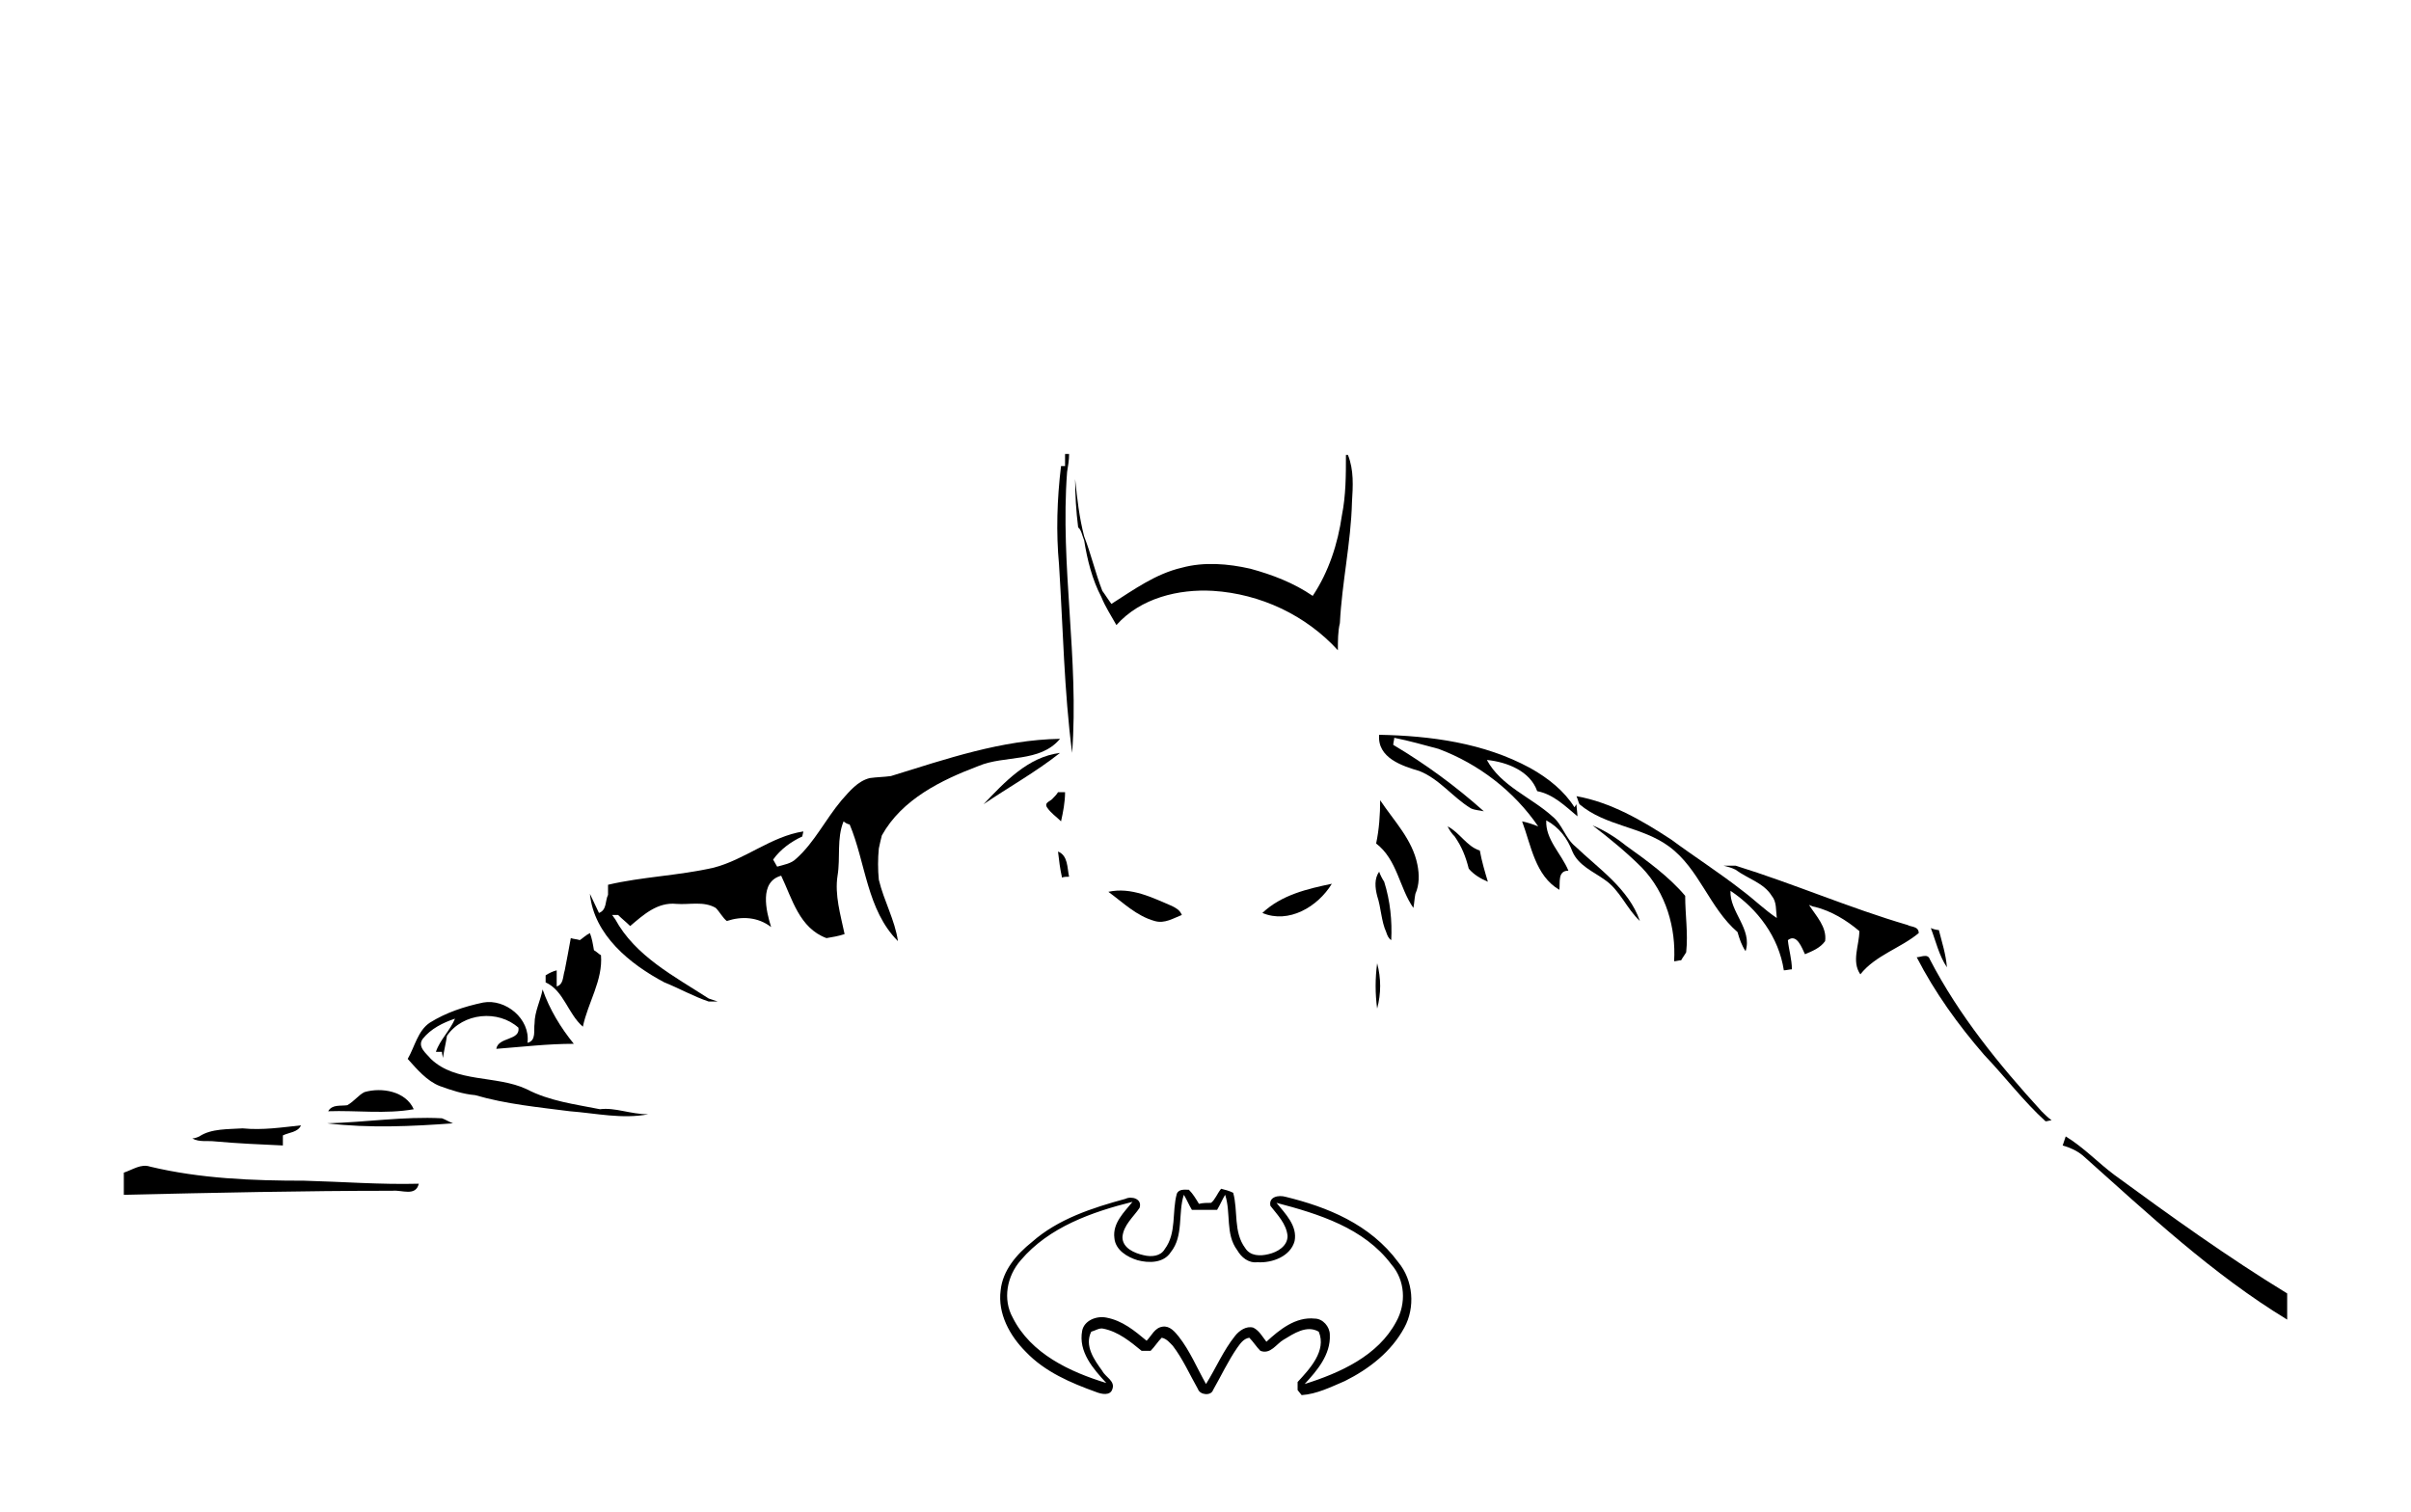 <?xml version="1.0" encoding="utf-8"?>
<!-- Generator: Adobe Illustrator 26.0.3, SVG Export Plug-In . SVG Version: 6.00 Build 0)  -->
<svg version="1.1" id="Слой_18" xmlns="http://www.w3.org/2000/svg" xmlns:xlink="http://www.w3.org/1999/xlink" x="0px"
	 y="0px" viewBox="0 0 239.5 150.2" style="enable-background:new 0 0 239.5 150.2;" xml:space="preserve">
<g>
	<path d="M106.5,74.8c0.7-9.3-1.2-18.6-0.5-27.9c0.1-0.6,0.2-1.2,0.2-1.8c-0.1,0-0.3,0-0.4,0c0,0.3,0,0.9,0,1.2h-0.4
		c-0.4,3.3-0.5,6.6-0.2,9.8C105.6,62.4,105.7,68.6,106.5,74.8z"/>
	<path d="M107.7,53.7c0.3,1.9,0.8,3.9,1.7,5.6c0.4,1,1,1.9,1.5,2.8c2.4-2.7,6.2-3.6,9.6-3.4c4.7,0.3,9.2,2.4,12.4,5.9
		c0-0.9,0-1.9,0.2-2.7c0.2-4,1.1-8,1.2-12c0.1-1.6,0.2-3.2-0.4-4.7h-0.2c0,2,0,4-0.4,6c-0.4,2.8-1.3,5.6-2.9,8
		c-1.9-1.3-4-2.1-6.2-2.7c-2.2-0.5-4.6-0.7-6.8-0.1c-2.6,0.6-4.8,2.2-7,3.6c-0.3-0.4-0.6-0.9-0.9-1.3c-0.7-1.8-1.1-3.6-1.8-5.4
		c-0.5-1.9-0.7-3.8-0.9-5.7c0,1.6,0.1,3.2,0.3,4.8C107.4,52.6,107.5,53.2,107.7,53.7z"/>
	<path d="M106.2,87.1c-0.2-0.9-0.1-2.1-1.1-2.5c0.1,0.9,0.2,1.7,0.4,2.6C105.6,87.1,106,87.1,106.2,87.1z"/>
	<path d="M57.9,102c0.5-2.4,2-4.6,1.8-7.1c-0.2-0.1-0.5-0.4-0.7-0.5c-0.1-0.6-0.2-1.2-0.4-1.7c-0.4,0.2-0.7,0.5-1,0.7
		c-0.3-0.1-0.6-0.1-0.9-0.2c-0.2,1.1-0.4,2.2-0.6,3.2C55.9,97,56,97.8,55.3,98c0-0.4,0-1.2,0-1.6c-0.4,0.1-0.8,0.3-1.1,0.5
		c0,0.2,0,0.5,0,0.7C56,98.4,56.4,100.7,57.9,102z"/>
	<path d="M32.5,111.6c4.2,0.5,8.4,0.3,12.5,0c-0.3-0.1-0.8-0.4-1.1-0.5C40.1,110.9,36.3,111.5,32.5,111.6z"/>
	<path d="M210,116.7c-1.6-1.2-3-2.7-4.8-3.8c-0.1,0.3-0.2,0.6-0.3,0.9c0.7,0.2,1.4,0.5,2,1c6.5,5.8,12.9,11.8,20.3,16.3v-2.6
		C221.3,124.9,215.6,120.8,210,116.7z"/>
	<path d="M156.5,84.1c-1-0.8-1.3-2.2-2.3-3c-2.1-1.9-5.1-3-6.5-5.6c2,0.2,4.3,1.1,5,3.1c1.6,0.3,2.8,1.5,4,2.5
		c0-0.3-0.1-0.9-0.1-1.2l-0.2,0.3c-1-1.6-2.6-2.9-4.4-3.9c-4.6-2.5-9.9-3.2-15-3.3c-0.2,2.3,2.3,3.1,4,3.6c2,0.8,3.3,2.6,5.1,3.7
		c0.4,0.2,0.9,0.2,1.3,0.3c-2.8-2.5-5.8-4.7-9-6.6c0-0.2,0.1-0.5,0.1-0.7c1.5,0.3,2.9,0.7,4.4,1.1c4,1.5,7.5,4.2,9.9,7.7
		c-0.5-0.2-1.1-0.4-1.6-0.5c0.9,2.4,1.3,5.4,3.7,6.8c0.1-0.7-0.2-1.9,0.9-1.9c-0.7-1.7-2.3-3.1-2.2-5c1.3,0.7,2.1,1.8,2.6,3.1
		c0.6,1.4,2.1,2,3.2,2.8c1.5,1,2.2,2.9,3.5,4.1C161.8,88.3,158.8,86.3,156.5,84.1z"/>
	<path d="M105.3,73.4c-5.8,0.1-11.3,2-16.8,3.7c-0.7,0.1-1.4,0.1-2.1,0.2c-1.2,0.3-2,1.3-2.8,2.2c-1.6,1.9-2.7,4.2-4.5,5.8
		c-0.5,0.5-1.2,0.6-1.9,0.8c-0.1-0.2-0.3-0.5-0.4-0.7c0.7-1,1.8-1.8,2.9-2.3c0-0.1,0.1-0.4,0.1-0.5c-3.2,0.5-5.8,2.8-8.9,3.6
		c-3.5,0.8-7.1,0.9-10.5,1.7c0,0.2,0,0.7,0,1c-0.3,0.6-0.1,1.5-0.9,1.8c-0.3-0.6-0.6-1.3-0.9-1.9c0.4,4.1,4,7,7.4,8.8
		c1.5,0.6,2.9,1.4,4.4,1.9c0.2,0,0.6,0,0.9,0c-0.3-0.1-0.6-0.2-0.9-0.3C67,97,63.1,95,61.1,91.3c-0.1-0.1-0.2-0.3-0.3-0.4
		c0.2,0,0.5,0,0.6,0c0.4,0.4,0.8,0.7,1.2,1.1c1.3-1.1,2.7-2.4,4.6-2.2c1.3,0.1,2.7-0.3,3.9,0.4c0.4,0.4,0.7,1,1.1,1.3
		c1.5-0.5,3.1-0.4,4.4,0.6c-0.5-1.6-1.2-4.5,1-5.1c1.1,2.3,1.8,5.2,4.5,6.2c0.6-0.1,1.2-0.2,1.8-0.4c-0.4-1.9-1-3.9-0.7-5.8
		c0.3-1.8-0.1-3.7,0.6-5.4c0.1,0.1,0.4,0.3,0.6,0.3c1.6,3.8,1.7,8.5,4.8,11.6c-0.3-2.1-1.4-4-1.9-6.1c-0.1-1-0.1-2.1,0-3.1
		c0.1-0.5,0.2-0.9,0.3-1.3c2-3.6,5.9-5.5,9.6-6.9C99.8,75,103.3,75.8,105.3,73.4z"/>
	<path d="M97.7,79.9c2.5-1.7,5.2-3.2,7.6-5.1C102.1,75.2,99.8,77.7,97.7,79.9z"/>
	<path d="M138.2,93.4c0.1-1.9-0.1-3.9-0.7-5.8c-0.2-0.3-0.4-0.7-0.5-1c-0.5,0.7-0.4,1.6-0.2,2.4c0.4,1.2,0.4,2.5,0.9,3.6
		C137.8,92.9,137.9,93.2,138.2,93.4z"/>
	<path d="M132.3,87.8c-2.4,0.5-5,1.1-6.9,2.9C128,91.8,130.9,90.1,132.3,87.8z"/>
	<path d="M105.1,78.7c-0.1,0.2-0.4,0.5-0.5,0.6c-0.2,0.3-0.9,0.4-0.6,0.9c0.4,0.6,0.9,0.9,1.4,1.4c0.2-0.9,0.4-1.9,0.4-2.9
		C105.6,78.7,105.3,78.7,105.1,78.7z"/>
	<path d="M191.7,95.3c-0.2-0.6-0.9-0.2-1.3-0.2c1.8,3.5,4.1,6.7,6.7,9.7c2.1,2.2,3.9,4.6,6.1,6.6c0.2,0,0.4-0.1,0.6-0.1
		c-0.4-0.3-0.7-0.6-1-0.9C198.6,105.8,194.6,100.9,191.7,95.3z"/>
	<path d="M189.5,91.9c-5.8-1.7-11.3-4.1-17.1-5.9c-0.4,0-0.8,0-1.2,0c0.4,0.1,0.8,0.2,1.2,0.4c1.2,0.9,2.8,1.3,3.6,2.6
		c0.5,0.6,0.4,1.4,0.5,2.2c-1.2-0.8-2.2-1.8-3.4-2.7c-2.3-1.8-4.8-3.4-7.1-5.1c-2.9-1.9-6-3.7-9.4-4.3c0.1,0.2,0.2,0.6,0.3,0.8
		c2.6,2.2,6.2,2.2,8.9,4.2c3,2.2,4,6.1,6.8,8.5c0.2,0.7,0.4,1.3,0.8,1.9c0.7-2.2-1.6-3.9-1.5-6c2.7,1.8,4.8,4.6,5.3,7.9
		c0.2,0,0.6-0.1,0.8-0.1c0-1-0.3-1.9-0.4-2.9c0.9-0.7,1.4,0.8,1.7,1.4c0.7-0.3,1.5-0.6,2-1.3c0.2-1.4-0.9-2.5-1.6-3.6
		c0.2,0.1,0.5,0.2,0.6,0.2c1.6,0.4,3.1,1.3,4.4,2.4c0,1.4-0.8,3,0.1,4.3c1.5-1.9,4-2.6,5.8-4.1C190.6,92,189.8,92.1,189.5,91.9z"/>
	<path d="M137.1,79.5c0,1.4-0.1,2.9-0.4,4.3c2.1,1.6,2.3,4.4,3.7,6.4c0.1-0.5,0.1-0.9,0.2-1.4c0.4-0.9,0.4-1.9,0.2-2.9
		C140.3,83.4,138.5,81.6,137.1,79.5z"/>
	<path d="M143.8,82.1c0.2,0.4,0.4,0.7,0.7,1c0.7,1,1.1,2,1.4,3.2c0.5,0.6,1.2,1,1.9,1.3c-0.3-1-0.6-2-0.8-3.1
		C145.7,84.1,145,82.7,143.8,82.1z"/>
	<path d="M28.1,113.8c0-0.2,0-0.7,0-1c0.6-0.3,1.5-0.3,1.8-1c-1.9,0.2-3.8,0.5-5.8,0.3c-1.4,0.1-3.1,0-4.3,0.8
		c-0.2,0.1-0.5,0.2-0.7,0.2c0.7,0.4,1.5,0.2,2.3,0.3C23.6,113.6,25.9,113.7,28.1,113.8z"/>
	<path d="M161.5,84c-1-0.8-2.1-1.5-3.3-2c1.7,1.3,3.4,2.7,4.9,4.2c2.4,2.5,3.4,6,3.2,9.3c0.2,0,0.5-0.1,0.7-0.1
		c0.1-0.2,0.4-0.6,0.5-0.8c0.2-1.9-0.1-3.7-0.1-5.6C165.8,87.1,163.6,85.5,161.5,84z"/>
	<path d="M127.7,118.9c-0.7-0.2-1.7,0-1.5,0.9c0.7,0.9,1.6,1.8,1.7,3c0,1-1,1.6-1.9,1.8c-0.8,0.2-1.8,0.2-2.3-0.6
		c-1.2-1.6-0.7-3.7-1.2-5.5c-0.4-0.2-0.8-0.3-1.2-0.4c-0.4,0.5-0.6,1.1-1,1.4c-0.4,0-0.8,0-1.2,0.1c-0.3-0.5-0.6-1-1-1.4
		c-0.4,0-1-0.1-1.2,0.4c-0.5,1.8,0,3.9-1.2,5.5c-0.4,0.7-1.3,0.8-2.1,0.6c-0.9-0.2-2.1-0.7-2.1-1.8c0.1-1.2,1.1-2,1.7-2.9
		c0.3-0.9-0.8-1.2-1.4-0.9c-3.3,0.9-6.7,2-9.3,4.3c-1.5,1.2-2.9,2.8-3.1,4.8c-0.3,2.3,0.9,4.5,2.5,6.1c1.9,2,4.5,3.1,7,4
		c0.5,0.2,1.4,0.4,1.6-0.3c0.3-0.8-0.7-1.2-1-1.8c-0.8-1.1-1.8-2.5-1.1-3.9c0.4-0.1,0.8-0.4,1.2-0.3c1.5,0.3,2.7,1.3,3.8,2.2
		c0.2,0,0.7,0,0.9,0c0.4-0.4,0.7-0.9,1.1-1.3c0.5,0.1,0.8,0.5,1.1,0.8c1,1.3,1.7,2.9,2.5,4.3c0.2,0.6,1.3,0.7,1.5,0.1
		c0.8-1.4,1.5-2.9,2.4-4.2c0.3-0.4,0.6-0.9,1.2-1c0.4,0.4,0.7,0.9,1.1,1.3c1,0.4,1.6-0.7,2.3-1.1c1-0.6,2.3-1.5,3.5-0.8
		c0.8,1.9-0.9,3.7-2.1,5c0,0.2,0,0.5,0,0.8c0.1,0.1,0.3,0.4,0.4,0.5c1.5-0.1,2.9-0.8,4.3-1.4c2.4-1.2,4.6-2.9,5.9-5.3
		c1.1-2,0.9-4.7-0.6-6.5C136.1,121.6,131.8,119.9,127.7,118.9z M138.7,131.3c-1.8,3.4-5.6,5.1-9.1,6.2c1.2-1.3,2.6-2.9,2.5-4.9
		c0-0.8-0.7-1.6-1.5-1.6c-1.9-0.2-3.5,1.1-4.8,2.3c-0.4-0.5-0.7-1.1-1.3-1.4c-0.7-0.2-1.4,0.3-1.8,0.8c-1.2,1.5-1.9,3.2-2.9,4.8
		c-0.9-1.6-1.6-3.3-2.7-4.7c-0.4-0.5-0.9-1.1-1.6-1c-0.8,0.1-1.1,0.9-1.6,1.4c-1.2-1-2.4-2-4-2.3c-1-0.2-2.2,0.3-2.4,1.3
		c-0.4,2.1,1.1,3.8,2.4,5.2c-3.6-1.1-7.5-2.9-9.3-6.5c-1-1.8-0.6-4.1,0.8-5.7c2.8-3.3,7.1-4.8,11.1-5.8c-0.8,1-2,2.1-1.8,3.6
		c0.1,1.2,1.3,1.9,2.3,2.2c1.1,0.3,2.6,0.3,3.3-0.8c1.3-1.6,0.7-3.9,1.3-5.7c0.3,0.5,0.5,1,0.8,1.5c0.8,0,1.7,0,2.5,0
		c0.3-0.5,0.5-1,0.8-1.5c0.6,1.8,0,3.9,1.2,5.5c0.4,0.7,1.1,1.3,2,1.2c1.5,0.1,3.3-0.6,3.7-2.1c0.3-1.5-0.9-2.7-1.8-3.8
		c4.2,1.1,8.7,2.5,11.4,6.1C139.6,127.2,139.7,129.5,138.7,131.3z"/>
	<path d="M110.1,88.6c1.5,1.1,2.8,2.4,4.6,2.9c1,0.3,1.9-0.3,2.7-0.6c-0.2-0.5-0.6-0.7-1-0.9C114.5,89.2,112.4,88.1,110.1,88.6z"/>
	<path d="M192.6,92.4c-0.2,0-0.6-0.1-0.8-0.2c0.5,1.3,0.8,2.7,1.6,3.9C193.3,94.8,192.9,93.6,192.6,92.4z"/>
	<path d="M136.8,100.2c0.4-1.5,0.4-3,0-4.5C136.6,97.2,136.6,98.7,136.8,100.2z"/>
	<path d="M59.6,110.2c-2.5-0.5-5-0.8-7.3-2c-3-1.4-7-0.6-9.5-3c-0.4-0.5-1.4-1.2-0.8-2c0.8-1,2-1.6,3.2-2c-0.5,1.2-1.5,2.1-1.9,3.3
		h0.6c0,0.2,0.1,0.5,0.1,0.6c0.1-0.7,0.3-1.5,0.4-2.2c1.6-2.3,5.1-2.6,7.1-0.8c0.2,1.3-2,0.9-2.2,2.1c2.6-0.2,5.1-0.5,7.7-0.5
		c-1.3-1.6-2.4-3.4-3.1-5.4c-0.2,1.1-0.8,2.2-0.8,3.4c-0.1,0.6,0.2,1.7-0.7,1.9c0.3-2.4-2.2-4.4-4.4-4c-1.9,0.4-3.7,1-5.3,2
		c-1.2,0.8-1.5,2.4-2.2,3.6c0.9,1,1.9,2.2,3.2,2.7c1.1,0.4,2.3,0.8,3.5,0.9c3.1,0.9,6.3,1.2,9.4,1.6c2.6,0.2,5.2,0.8,7.8,0.3
		C62.6,110.7,61.1,110,59.6,110.2z"/>
	<path d="M41.1,110.2c-0.8-1.8-3.2-2.2-4.9-1.7c-0.6,0.3-1,0.9-1.7,1.3c-0.7,0.1-1.5-0.1-1.9,0.6C35.4,110.3,38.3,110.7,41.1,110.2z
		"/>
	<path d="M30.2,117.3c-5.1,0-10.3-0.2-15.3-1.4c-0.9-0.3-1.7,0.3-2.6,0.6v2.2c8.9-0.2,17.8-0.4,26.7-0.4c0.9-0.1,2.3,0.6,2.6-0.7
		C37.8,117.7,34,117.4,30.2,117.3z"/>
</g>
</svg>
